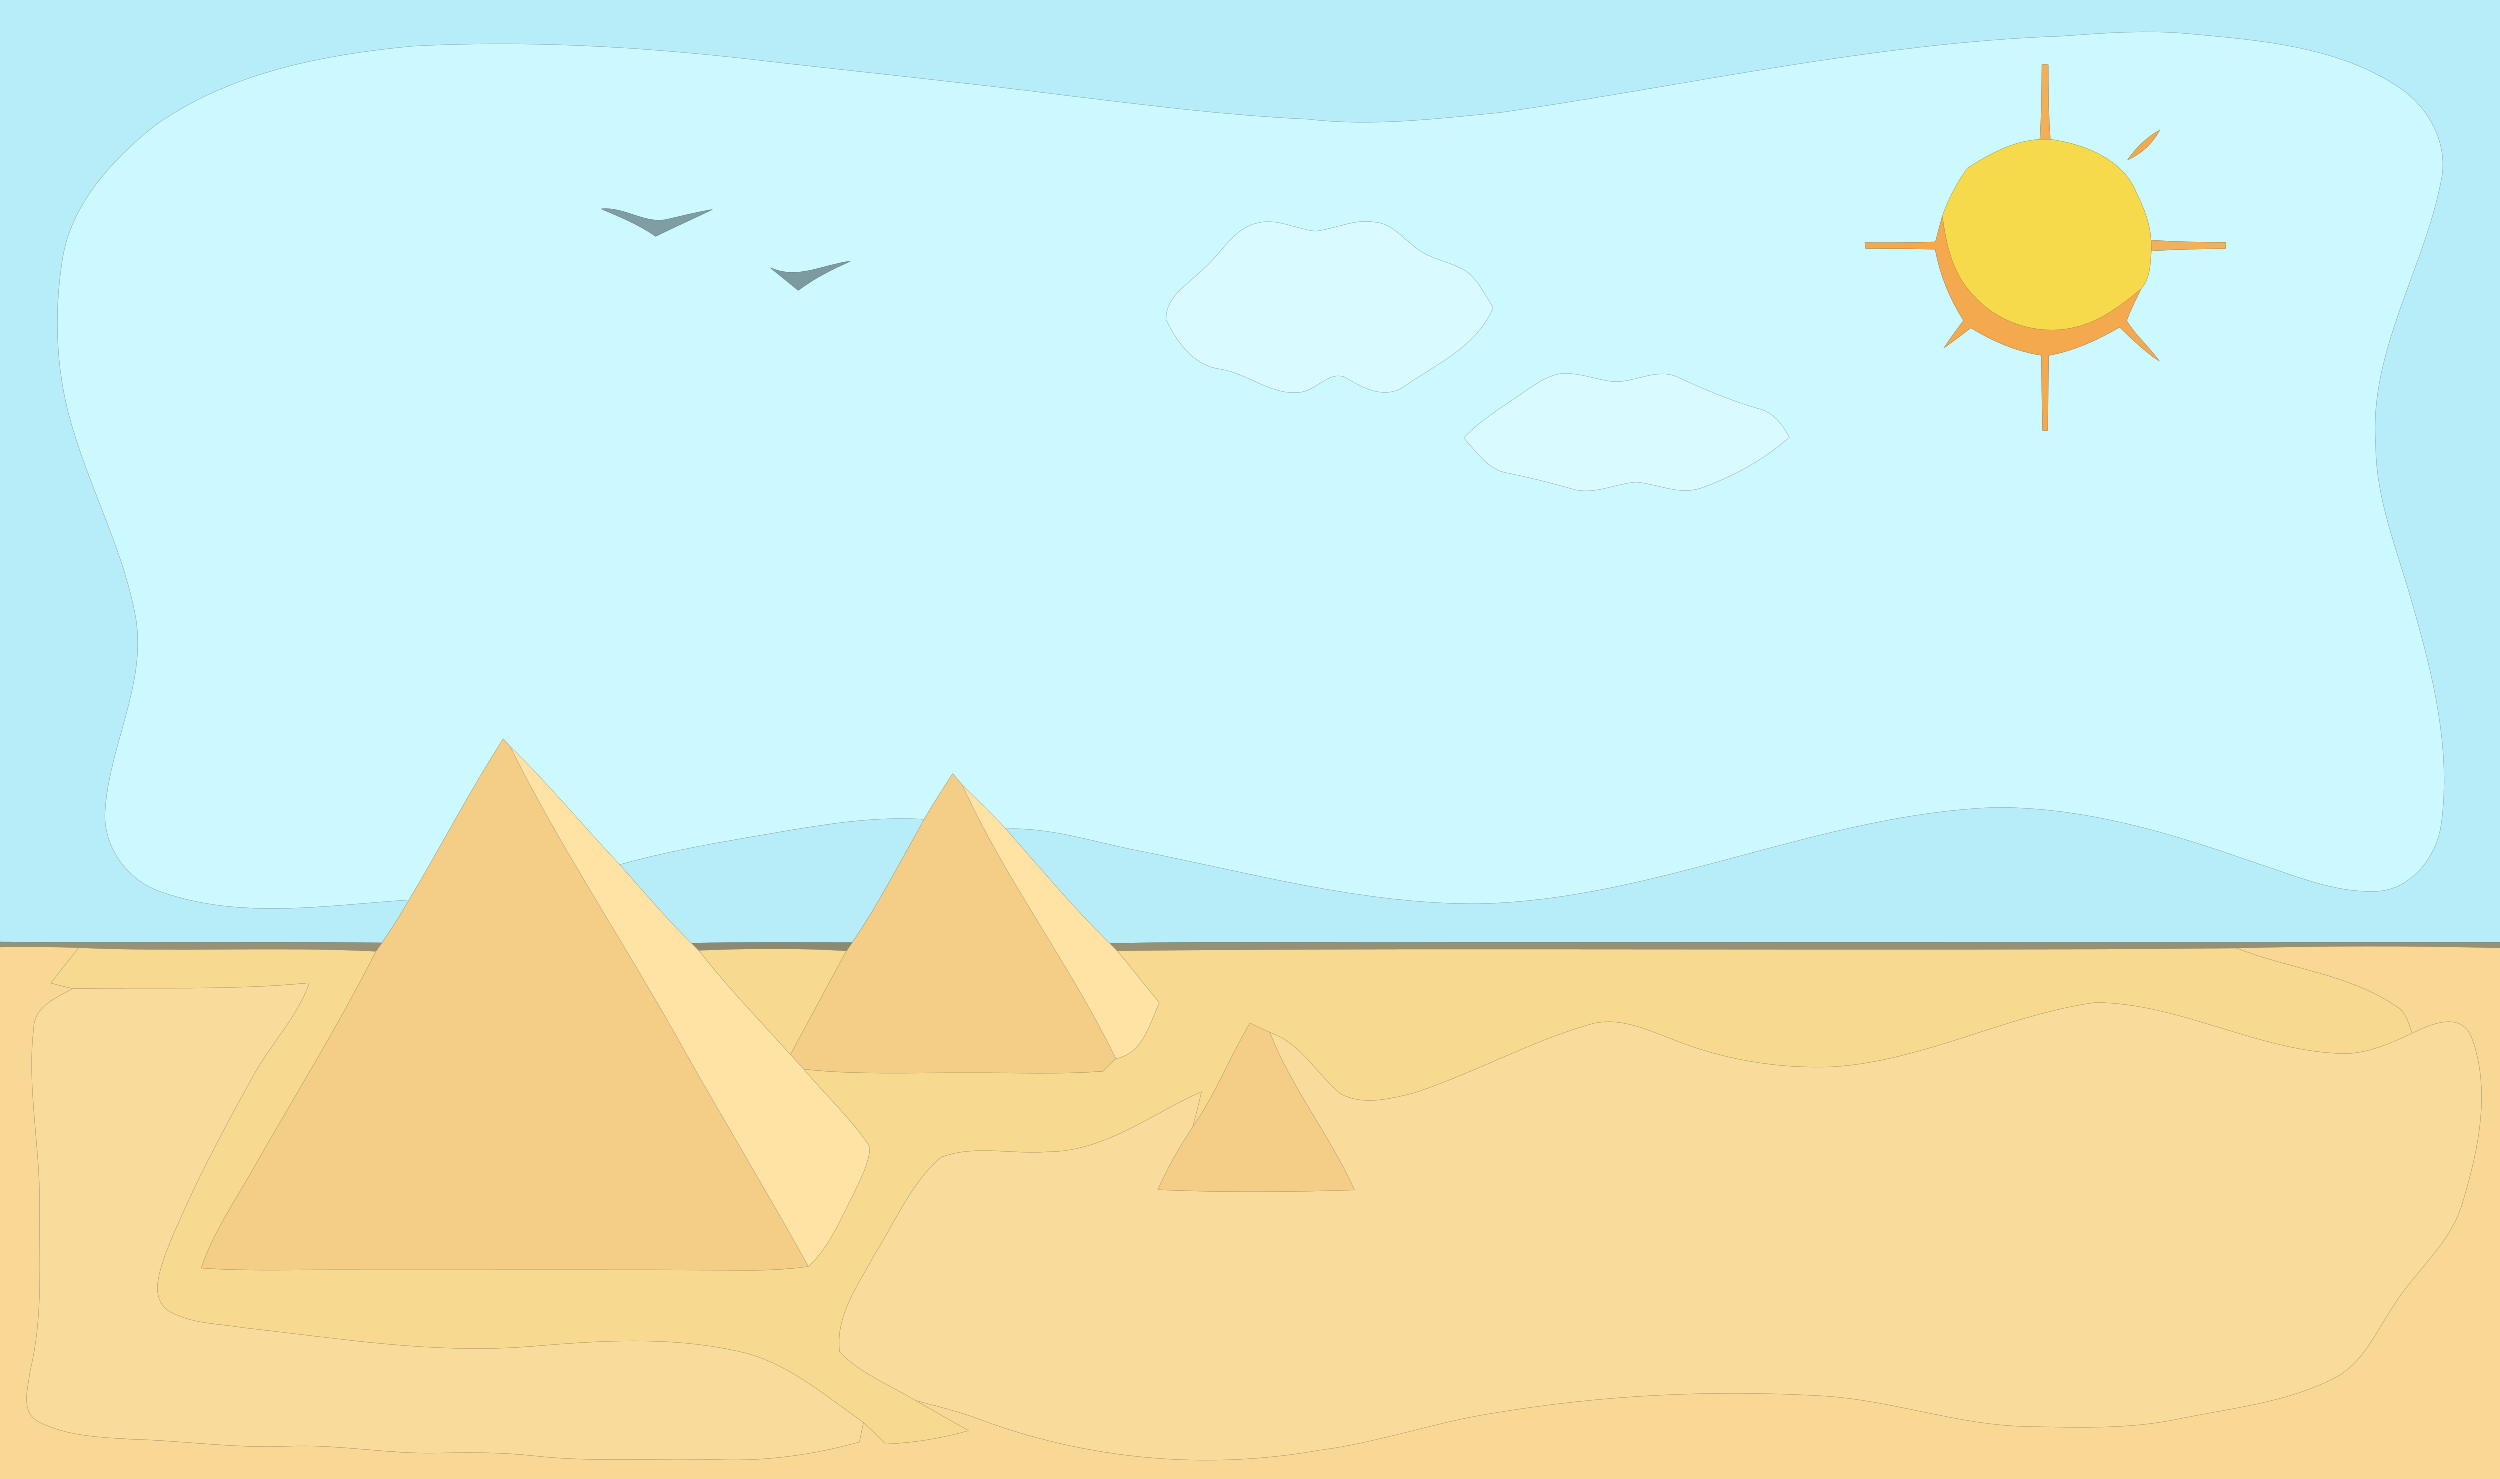 <?xml version="1.0" encoding="UTF-8" ?>
<!DOCTYPE svg PUBLIC "-//W3C//DTD SVG 1.1//EN" "http://www.w3.org/Graphics/SVG/1.1/DTD/svg11.dtd">
<svg width="382pt" height="226pt" viewBox="0 0 382 226" version="1.1" xmlns="http://www.w3.org/2000/svg">
<rect x="0" y="0" width="382" height="226" fill="#333333" stroke="none"/>
<g id="#b7ecf9ff">
<path fill="#b7ecf9" opacity="1.00" d=" M 0.00 0.00 L 382.00 0.00 L 382.00 143.96 C 328.67 144.03 275.33 143.95 222.00 143.98 C 204.53 144.08 187.05 143.77 169.58 144.15 C 163.94 138.63 158.88 132.57 153.68 126.64 C 160.36 126.42 166.77 128.53 173.24 129.85 C 190.71 133.26 208.08 138.22 226.03 138.09 C 253.11 137.50 278.02 124.35 305.03 123.36 C 318.57 123.35 331.71 127.27 344.36 131.75 C 350.43 133.68 356.49 136.42 362.99 136.20 C 368.39 136.05 372.33 130.95 373.02 125.92 C 374.58 114.56 371.77 103.25 368.65 92.41 C 366.43 84.37 363.05 76.50 363.00 68.04 C 361.91 53.50 370.64 40.86 373.13 26.95 C 374.01 21.34 370.70 15.83 365.99 12.97 C 356.72 7.07 345.42 6.16 334.75 5.19 C 328.16 4.51 321.54 5.05 314.95 5.52 C 286.07 6.57 257.81 13.08 229.29 17.19 C 219.52 18.14 209.68 19.38 199.88 18.21 C 187.58 17.67 175.38 16.08 163.17 14.62 C 146.78 12.51 130.33 10.90 113.92 8.97 C 97.04 7.08 80.02 6.14 63.04 7.05 C 49.23 8.36 34.87 11.12 23.40 19.38 C 17.05 24.58 10.90 31.14 9.55 39.55 C 8.11 48.54 8.59 57.92 11.46 66.59 C 14.35 75.87 18.95 84.62 20.72 94.23 C 22.48 104.50 16.64 113.94 16.05 124.02 C 15.73 129.47 19.56 134.64 24.69 136.30 C 36.91 140.57 49.92 138.30 62.49 137.51 C 61.20 139.75 59.82 141.94 58.35 144.06 C 38.90 143.83 19.45 144.12 0.00 143.92 L 0.00 0.00 Z" />
<path fill="#b7ecf9" opacity="1.00" d=" M 113.99 128.01 C 122.99 126.51 132.03 124.61 141.21 125.18 C 137.63 131.51 134.33 138.01 130.22 144.01 C 122.04 144.02 113.85 143.90 105.67 144.12 C 101.77 140.34 98.30 136.16 94.69 132.11 C 101.03 130.32 107.51 129.13 113.99 128.01 Z" />
</g>
<g id="#ccf8ffff">
<path fill="#ccf8ff" opacity="1.00" d=" M 314.95 5.52 C 321.54 5.05 328.16 4.51 334.75 5.19 C 345.42 6.16 356.72 7.07 365.99 12.97 C 370.70 15.83 374.01 21.34 373.13 26.95 C 370.64 40.86 361.91 53.50 363.00 68.04 C 363.05 76.50 366.43 84.37 368.65 92.41 C 371.77 103.25 374.58 114.56 373.02 125.92 C 372.33 130.95 368.39 136.05 362.99 136.20 C 356.49 136.42 350.43 133.68 344.36 131.75 C 331.71 127.27 318.57 123.35 305.03 123.36 C 278.02 124.35 253.11 137.50 226.03 138.09 C 208.08 138.22 190.71 133.26 173.24 129.85 C 166.77 128.53 160.36 126.42 153.68 126.64 C 151.56 124.29 149.23 122.15 147.01 119.90 C 146.65 119.48 145.93 118.63 145.57 118.20 C 144.07 120.50 142.57 122.80 141.21 125.18 C 132.03 124.61 122.99 126.51 113.99 128.01 C 107.51 129.13 101.03 130.32 94.69 132.11 C 89.06 126.12 83.81 119.78 77.93 114.04 C 77.67 113.75 77.15 113.17 76.89 112.88 C 71.75 120.88 67.37 129.35 62.49 137.51 C 49.92 138.30 36.91 140.57 24.69 136.30 C 19.56 134.64 15.73 129.47 16.05 124.02 C 16.64 113.94 22.48 104.50 20.72 94.23 C 18.95 84.62 14.35 75.87 11.46 66.59 C 8.59 57.92 8.11 48.54 9.55 39.55 C 10.90 31.14 17.05 24.58 23.40 19.38 C 34.87 11.12 49.23 8.36 63.04 7.05 C 80.02 6.14 97.04 7.08 113.92 8.97 C 130.33 10.90 146.78 12.51 163.17 14.62 C 175.38 16.08 187.58 17.67 199.88 18.21 C 209.68 19.38 219.52 18.14 229.29 17.19 C 257.81 13.08 286.07 6.57 314.95 5.52 M 312.00 9.86 C 311.97 13.67 311.95 17.49 311.69 21.29 C 307.64 21.52 303.93 23.52 300.61 25.69 C 298.99 27.91 297.70 30.39 296.79 32.98 C 296.42 34.30 296.07 35.62 295.73 36.95 C 292.14 37.08 288.54 37.09 284.95 37.06 L 285.04 37.97 C 288.59 37.97 292.14 38.01 295.69 38.09 C 296.40 41.97 297.89 45.65 300.02 48.97 C 298.98 50.37 297.95 51.77 296.98 53.22 C 298.39 52.22 299.77 51.16 301.14 50.10 C 304.44 52.16 308.06 53.68 311.91 54.31 C 311.98 58.13 312.00 61.95 312.09 65.78 L 312.90 65.80 C 312.95 61.97 312.95 58.15 313.06 54.32 C 316.92 53.61 320.50 51.97 323.88 50.00 C 325.80 51.87 327.73 53.75 329.99 55.22 C 328.43 53.04 326.36 51.28 324.95 49.00 C 325.56 47.32 326.40 45.74 327.16 44.13 C 328.56 42.60 328.57 40.31 328.72 38.36 C 332.50 38.07 336.29 38.05 340.09 38.00 L 340.12 37.03 C 336.30 37.00 332.49 36.97 328.68 36.69 C 328.54 34.16 327.59 31.75 326.47 29.50 C 324.43 24.28 318.45 21.98 313.29 21.29 C 313.01 17.49 312.99 13.68 312.97 9.87 L 312.00 9.86 M 325.06 24.46 C 327.23 23.54 328.94 21.88 330.06 19.82 C 328.05 20.95 326.36 22.56 325.06 24.46 M 91.83 31.91 C 94.70 33.14 97.61 34.31 100.18 36.12 C 103.08 34.69 106.03 33.39 108.93 31.98 C 106.73 32.37 104.55 32.88 102.37 33.40 C 98.77 34.51 95.51 31.50 91.83 31.91 M 184.00 40.98 C 181.78 43.30 178.08 45.17 178.17 48.83 C 179.81 52.24 182.36 55.85 186.41 56.39 C 190.73 57.03 194.38 60.63 198.89 59.90 C 201.35 59.51 203.53 56.17 206.04 57.95 C 208.48 59.40 211.55 60.91 214.29 59.22 C 219.34 55.66 225.63 53.09 228.14 46.99 C 226.99 45.15 226.01 43.11 224.34 41.67 C 221.87 39.90 218.56 39.77 216.23 37.77 C 214.29 36.29 212.59 34.09 209.96 33.93 C 206.87 33.43 204.00 34.99 201.00 35.32 C 198.04 35.03 195.18 33.29 192.16 34.07 C 188.43 34.88 186.69 38.66 184.00 40.98 M 117.63 40.86 C 119.07 42.04 120.52 43.21 121.98 44.38 C 124.44 42.51 127.20 41.13 130.01 39.89 C 125.83 40.37 121.82 42.84 117.63 40.86 M 295.33 54.21 C 295.86 54.75 295.86 54.75 295.33 54.21 M 232.89 59.88 C 229.73 62.12 226.33 64.06 223.66 66.91 C 225.60 69.00 227.34 71.82 230.40 72.29 C 233.68 72.94 236.92 73.77 240.14 74.68 C 243.46 75.75 246.70 73.90 250.00 73.66 C 253.25 73.94 256.48 75.67 259.77 74.62 C 264.74 72.90 269.43 70.30 273.41 66.83 C 272.36 64.85 270.94 62.94 268.62 62.42 C 264.40 61.19 260.35 59.51 256.38 57.63 C 253.08 56.11 249.71 58.59 246.34 58.30 C 243.90 57.98 241.55 57.05 239.07 57.04 C 236.72 57.16 234.76 58.61 232.89 59.88 Z" />
</g>
<g id="#f2af56ff">
<path fill="#f2af56" opacity="1.00" d=" M 312.00 9.86 L 312.97 9.87 C 312.99 13.68 313.01 17.49 313.29 21.29 C 312.89 21.29 312.09 21.29 311.69 21.29 C 311.95 17.49 311.97 13.67 312.00 9.86 Z" />
</g>
<g id="#f4a94eff">
<path fill="#f4a94e" opacity="1.00" d=" M 325.06 24.46 C 326.36 22.56 328.05 20.95 330.06 19.82 C 328.94 21.88 327.23 23.54 325.06 24.46 Z" />
<path fill="#f4a94e" opacity="1.00" d=" M 295.73 36.95 C 296.07 35.62 296.42 34.30 296.79 32.98 C 297.32 37.15 298.28 41.55 301.20 44.76 C 304.94 49.23 311.23 51.36 316.91 50.04 C 320.84 49.16 324.14 46.68 327.16 44.13 C 326.40 45.74 325.56 47.32 324.95 49.00 C 326.36 51.28 328.43 53.04 329.99 55.22 C 327.73 53.75 325.80 51.87 323.88 50.00 C 320.50 51.97 316.92 53.61 313.06 54.32 C 312.95 58.15 312.95 61.97 312.90 65.80 L 312.09 65.78 C 312.00 61.95 311.98 58.13 311.91 54.31 C 308.06 53.68 304.44 52.16 301.14 50.10 C 299.77 51.16 298.39 52.22 296.98 53.22 C 297.95 51.77 298.98 50.37 300.02 48.97 C 297.89 45.65 296.40 41.97 295.69 38.09 C 292.14 38.01 288.59 37.97 285.04 37.97 L 284.95 37.06 C 288.54 37.09 292.14 37.08 295.73 36.95 Z" />
</g>
<g id="#f7da4bff">
<path fill="#f7da4b" opacity="1.00" d=" M 300.61 25.69 C 303.93 23.52 307.64 21.52 311.69 21.29 C 312.09 21.29 312.89 21.29 313.29 21.29 C 318.45 21.98 324.43 24.28 326.47 29.50 C 327.59 31.75 328.54 34.16 328.68 36.69 C 328.69 37.11 328.71 37.94 328.72 38.36 C 328.57 40.31 328.56 42.60 327.16 44.13 C 324.14 46.68 320.84 49.16 316.91 50.04 C 311.23 51.36 304.94 49.23 301.20 44.76 C 298.28 41.55 297.32 37.15 296.79 32.98 C 297.70 30.39 298.99 27.91 300.61 25.69 Z" />
</g>
<g id="#7e9ea3ff">
<path fill="#7e9ea3" opacity="1.00" d=" M 91.83 31.91 C 95.51 31.50 98.77 34.51 102.37 33.40 C 104.55 32.88 106.73 32.37 108.93 31.98 C 106.03 33.39 103.08 34.69 100.18 36.12 C 97.61 34.31 94.70 33.14 91.83 31.91 Z" />
</g>
<g id="#d9fbffff">
<path fill="#d9fbff" opacity="1.00" d=" M 184.00 40.98 C 186.69 38.66 188.43 34.88 192.16 34.07 C 195.18 33.29 198.04 35.03 201.00 35.32 C 204.00 34.99 206.87 33.43 209.96 33.93 C 212.59 34.09 214.29 36.29 216.23 37.77 C 218.56 39.77 221.87 39.90 224.34 41.67 C 226.01 43.11 226.99 45.15 228.14 46.99 C 225.63 53.09 219.34 55.66 214.29 59.22 C 211.55 60.91 208.48 59.40 206.04 57.95 C 203.53 56.17 201.35 59.51 198.89 59.90 C 194.38 60.63 190.73 57.03 186.41 56.39 C 182.36 55.85 179.81 52.24 178.17 48.83 C 178.08 45.17 181.78 43.30 184.00 40.98 Z" />
<path fill="#d9fbff" opacity="1.00" d=" M 232.89 59.88 C 234.76 58.61 236.72 57.16 239.07 57.04 C 241.55 57.05 243.90 57.98 246.34 58.30 C 249.71 58.59 253.08 56.11 256.38 57.63 C 260.35 59.51 264.40 61.19 268.62 62.42 C 270.94 62.94 272.36 64.85 273.41 66.83 C 269.43 70.30 264.74 72.90 259.77 74.62 C 256.48 75.67 253.25 73.94 250.00 73.66 C 246.70 73.90 243.46 75.75 240.14 74.68 C 236.92 73.77 233.68 72.94 230.40 72.29 C 227.34 71.82 225.60 69.00 223.66 66.91 C 226.33 64.06 229.73 62.12 232.89 59.88 Z" />
</g>
<g id="#f1b15cff">
<path fill="#f1b15c" opacity="1.00" d=" M 328.72 38.36 C 328.71 37.94 328.69 37.11 328.68 36.69 C 332.49 36.97 336.30 37.00 340.12 37.03 L 340.09 38.00 C 336.29 38.05 332.50 38.07 328.72 38.36 Z" />
</g>
<g id="#7c9ba1ff">
<path fill="#7c9ba1" opacity="1.00" d=" M 117.63 40.86 C 121.82 42.84 125.83 40.37 130.01 39.89 C 127.20 41.13 124.44 42.51 121.98 44.38 C 120.52 43.21 119.07 42.04 117.63 40.86 Z" />
</g>
<g id="#f0ae5dff">
<path fill="#f0ae5d" opacity="1.00" d=" M 295.33 54.21 C 295.86 54.75 295.86 54.75 295.33 54.21 Z" />
</g>
<g id="#f4cd87ff">
<path fill="#f4cd87" opacity="1.00" d=" M 62.49 137.51 C 67.37 129.35 71.75 120.88 76.89 112.88 C 77.15 113.17 77.67 113.75 77.93 114.04 C 85.89 130.02 95.90 144.84 104.53 160.44 C 110.78 171.52 117.36 182.40 123.53 193.52 C 120.71 193.92 117.86 194.09 115.01 194.11 C 94.34 193.95 73.67 194.07 52.99 194.03 C 45.58 193.98 38.16 194.30 30.75 193.76 C 32.63 188.08 36.14 183.19 39.01 178.00 C 45.22 167.16 51.80 156.51 57.44 145.36 C 57.67 145.03 58.12 144.38 58.35 144.06 C 59.82 141.94 61.20 139.75 62.49 137.51 Z" />
<path fill="#f4cd87" opacity="1.00" d=" M 141.21 125.18 C 142.57 122.80 144.07 120.50 145.57 118.20 C 145.93 118.63 146.65 119.48 147.01 119.90 C 153.66 134.50 163.49 147.35 170.51 161.76 C 169.85 162.39 169.20 163.04 168.55 163.69 C 161.71 164.23 154.85 163.88 148.00 163.92 C 139.60 163.88 131.18 164.30 122.81 163.37 C 122.13 162.62 121.46 161.88 120.78 161.14 C 123.64 155.86 126.44 150.54 129.34 145.29 C 129.56 144.97 130.00 144.33 130.22 144.01 C 134.33 138.01 137.63 131.51 141.21 125.18 Z" />
<path fill="#f4cd87" opacity="1.00" d=" M 191.01 156.31 C 192.01 156.78 193.02 157.25 194.02 157.74 C 197.37 166.28 203.21 173.50 206.97 181.83 C 196.95 182.16 186.92 182.24 176.91 181.79 C 178.39 178.43 180.22 175.25 182.23 172.18 C 185.75 167.23 187.88 161.49 191.01 156.31 Z" />
</g>
<g id="#ffe3a4ff">
<path fill="#ffe3a4" opacity="1.00" d=" M 77.93 114.04 C 83.81 119.78 89.06 126.12 94.69 132.11 C 98.30 136.16 101.77 140.34 105.67 144.12 C 105.95 144.39 106.49 144.94 106.76 145.22 C 111.12 150.80 116.04 155.89 120.78 161.14 C 121.46 161.88 122.13 162.62 122.81 163.37 C 126.13 167.36 130.05 170.89 132.91 175.23 C 132.84 177.80 131.48 180.10 130.44 182.39 C 128.44 186.26 126.79 190.49 123.53 193.52 C 117.36 182.40 110.78 171.52 104.53 160.44 C 95.90 144.84 85.89 130.02 77.93 114.04 Z" />
<path fill="#ffe3a4" opacity="1.00" d=" M 147.01 119.90 C 149.23 122.15 151.56 124.29 153.68 126.64 C 158.88 132.57 163.94 138.63 169.58 144.15 C 169.86 144.43 170.42 145.00 170.71 145.28 C 172.90 147.88 174.94 150.60 177.14 153.20 C 175.67 156.48 174.62 160.99 170.51 161.76 C 163.49 147.35 153.66 134.50 147.01 119.90 Z" />
</g>
<g id="#b3ad88c8">
<path fill="#b3ad88" opacity="0.78" d=" M 0.00 143.92 C 19.45 144.12 38.90 143.83 58.35 144.06 C 58.12 144.38 57.67 145.03 57.44 145.36 C 42.32 144.60 27.16 145.50 12.04 144.81 C 8.03 144.65 4.01 144.67 0.00 144.71 L 0.00 143.92 Z" />
</g>
<g id="#aaa786c0">
<path fill="#aaa786" opacity="0.75" d=" M 105.67 144.12 C 113.85 143.90 122.04 144.02 130.22 144.01 C 130.00 144.33 129.56 144.97 129.34 145.29 C 121.82 144.84 114.29 144.91 106.76 145.22 C 106.49 144.94 105.95 144.39 105.67 144.12 Z" />
</g>
<g id="#b2ac88c7">
<path fill="#b2ac88" opacity="0.78" d=" M 169.58 144.15 C 187.05 143.77 204.53 144.08 222.00 143.98 C 275.33 143.95 328.67 144.03 382.00 143.96 L 382.00 144.84 C 368.58 144.50 355.15 144.51 341.74 144.87 C 284.73 145.43 227.71 144.66 170.71 145.28 C 170.42 145.00 169.86 144.43 169.58 144.15 Z" />
</g>
<g id="#f9d895ff">
<path fill="#f9d895" opacity="1.00" d=" M 0.00 144.71 C 4.01 144.67 8.03 144.65 12.04 144.81 C 10.60 146.60 9.18 148.41 7.76 150.22 C 8.87 150.52 9.99 150.80 11.11 151.06 C 8.67 152.43 5.23 153.77 5.14 157.07 C 4.08 166.06 6.12 175.01 6.05 184.01 C 5.95 192.54 6.65 201.20 4.58 209.58 C 4.31 212.06 3.06 215.67 5.80 217.21 C 10.14 219.45 15.18 219.61 19.96 219.91 C 27.98 220.11 35.96 221.36 44.00 220.98 C 51.69 220.64 59.31 222.23 67.00 222.02 C 71.86 221.90 76.74 221.92 81.58 222.45 C 91.02 223.51 100.53 222.74 110.00 223.04 C 117.20 223.29 124.37 222.26 131.31 220.35 C 131.52 219.35 131.73 218.35 131.94 217.36 C 133.11 218.40 134.21 219.53 135.31 220.65 C 139.62 220.48 143.88 219.77 148.02 218.60 C 145.29 217.11 142.61 215.55 139.93 214.00 C 143.05 214.85 146.21 215.59 149.25 216.71 C 165.84 223.00 184.12 224.72 201.59 221.59 C 210.55 220.47 219.08 217.34 227.99 215.96 C 244.73 213.14 261.79 212.30 278.74 213.31 C 289.28 213.99 299.36 217.83 309.96 217.98 C 317.56 218.13 325.26 218.40 332.75 216.84 C 340.79 215.18 349.21 214.37 356.62 210.61 C 361.06 208.37 363.03 203.55 365.65 199.63 C 369.06 194.10 374.68 189.91 376.39 183.39 C 378.76 175.41 380.65 166.46 377.62 158.42 C 375.92 154.47 371.36 156.51 368.57 157.89 C 368.03 156.43 367.69 154.70 366.24 153.84 C 358.96 148.76 349.82 148.10 341.74 144.87 C 355.15 144.51 368.58 144.50 382.00 144.84 L 382.00 226.00 L 0.00 226.00 L 0.00 144.71 Z" />
</g>
<g id="#f7d98fff">
<path fill="#f7d98f" opacity="1.00" d=" M 12.04 144.81 C 27.16 145.50 42.32 144.60 57.44 145.36 C 51.80 156.51 45.22 167.16 39.01 178.00 C 36.14 183.19 32.63 188.08 30.75 193.76 C 38.16 194.30 45.58 193.98 52.99 194.03 C 73.67 194.07 94.34 193.95 115.01 194.11 C 117.86 194.09 120.71 193.92 123.53 193.52 C 126.79 190.49 128.44 186.26 130.44 182.39 C 131.48 180.10 132.84 177.80 132.91 175.23 C 130.05 170.89 126.13 167.36 122.81 163.37 C 131.18 164.30 139.60 163.88 148.00 163.92 C 154.85 163.88 161.71 164.23 168.55 163.69 C 169.20 163.04 169.85 162.39 170.51 161.76 C 174.62 160.99 175.67 156.48 177.14 153.20 C 174.94 150.60 172.90 147.88 170.71 145.28 C 227.71 144.66 284.73 145.43 341.74 144.87 C 349.82 148.10 358.96 148.76 366.24 153.84 C 367.69 154.70 368.03 156.43 368.57 157.89 C 365.23 159.43 361.75 161.03 358.00 160.99 C 344.98 160.65 333.18 153.28 320.16 153.18 C 306.49 155.09 293.93 162.13 280.04 163.01 C 271.62 163.34 263.10 161.89 255.29 158.71 C 251.30 157.17 246.96 155.19 242.62 156.61 C 233.48 159.31 225.08 164.04 216.03 167.01 C 212.45 167.90 208.27 168.99 204.83 167.14 C 201.14 164.08 198.81 159.37 194.02 157.74 C 193.02 157.25 192.01 156.78 191.01 156.31 C 187.88 161.49 185.75 167.23 182.23 172.18 C 182.75 170.41 183.17 168.60 183.59 166.81 C 175.91 170.21 168.82 175.98 160.04 176.00 C 154.66 176.44 148.95 174.87 143.80 176.82 C 139.18 180.77 136.85 186.63 133.64 191.66 C 131.20 196.28 127.56 201.08 128.30 206.59 C 131.53 209.92 135.99 211.66 139.93 214.00 C 142.61 215.55 145.29 217.11 148.02 218.60 C 143.88 219.77 139.62 220.48 135.31 220.65 C 134.21 219.53 133.11 218.40 131.94 217.36 C 125.89 213.12 120.04 207.93 112.58 206.43 C 102.20 204.14 91.45 204.85 80.95 205.75 C 66.29 206.94 51.70 204.49 37.17 202.87 C 33.34 202.23 29.16 202.31 25.73 200.29 C 22.77 198.14 24.46 194.16 25.35 191.38 C 29.06 182.13 33.74 173.30 38.57 164.61 C 41.22 159.64 45.38 155.56 47.27 150.18 C 35.24 151.36 23.17 150.85 11.11 151.06 C 9.99 150.80 8.87 150.52 7.76 150.22 C 9.18 148.41 10.60 146.60 12.04 144.81 Z" />
<path fill="#f7d98f" opacity="1.00" d=" M 106.76 145.22 C 114.29 144.91 121.82 144.84 129.34 145.29 C 126.44 150.54 123.64 155.86 120.78 161.14 C 116.04 155.89 111.12 150.80 106.76 145.22 Z" />
</g>
<g id="#f9dc9bff">
<path fill="#f9dc9b" opacity="1.00" d=" M 11.11 151.06 C 23.17 150.85 35.24 151.36 47.27 150.18 C 45.38 155.56 41.22 159.64 38.57 164.61 C 33.74 173.30 29.06 182.13 25.35 191.38 C 24.46 194.16 22.77 198.14 25.73 200.29 C 29.16 202.31 33.34 202.23 37.17 202.87 C 51.70 204.49 66.29 206.94 80.95 205.75 C 91.45 204.85 102.20 204.14 112.58 206.43 C 120.04 207.93 125.89 213.12 131.94 217.36 C 131.73 218.35 131.52 219.35 131.31 220.35 C 124.37 222.26 117.20 223.29 110.00 223.04 C 100.53 222.74 91.02 223.51 81.58 222.45 C 76.74 221.92 71.86 221.90 67.00 222.02 C 59.31 222.23 51.69 220.64 44.00 220.98 C 35.96 221.36 27.98 220.11 19.96 219.91 C 15.18 219.61 10.14 219.45 5.80 217.21 C 3.06 215.67 4.31 212.06 4.58 209.58 C 6.65 201.20 5.95 192.54 6.05 184.01 C 6.12 175.01 4.08 166.06 5.14 157.07 C 5.23 153.77 8.67 152.43 11.11 151.06 Z" />
<path fill="#f9dc9b" opacity="1.00" d=" M 280.04 163.01 C 293.93 162.13 306.49 155.09 320.16 153.18 C 333.18 153.28 344.98 160.65 358.00 160.99 C 361.75 161.03 365.23 159.43 368.57 157.89 C 371.36 156.51 375.92 154.47 377.62 158.42 C 380.65 166.46 378.76 175.41 376.39 183.39 C 374.68 189.91 369.06 194.10 365.65 199.63 C 363.03 203.55 361.06 208.37 356.62 210.61 C 349.21 214.37 340.79 215.18 332.75 216.84 C 325.26 218.40 317.56 218.13 309.96 217.98 C 299.36 217.83 289.28 213.99 278.74 213.31 C 261.79 212.30 244.73 213.14 227.99 215.96 C 219.08 217.34 210.55 220.47 201.59 221.59 C 184.12 224.72 165.84 223.00 149.25 216.71 C 146.21 215.59 143.05 214.85 139.93 214.00 C 135.99 211.66 131.53 209.92 128.30 206.59 C 127.56 201.08 131.20 196.28 133.64 191.66 C 136.85 186.63 139.18 180.77 143.80 176.82 C 148.95 174.87 154.66 176.44 160.04 176.00 C 168.82 175.98 175.91 170.21 183.59 166.81 C 183.17 168.60 182.75 170.41 182.23 172.18 C 180.22 175.25 178.39 178.43 176.91 181.79 C 186.92 182.24 196.95 182.16 206.97 181.83 C 203.21 173.50 197.37 166.28 194.02 157.74 C 198.81 159.37 201.14 164.08 204.83 167.14 C 208.27 168.99 212.45 167.90 216.03 167.01 C 225.08 164.04 233.48 159.31 242.62 156.61 C 246.96 155.19 251.30 157.17 255.29 158.71 C 263.10 161.89 271.62 163.34 280.04 163.01 Z" />
</g>
</svg>
